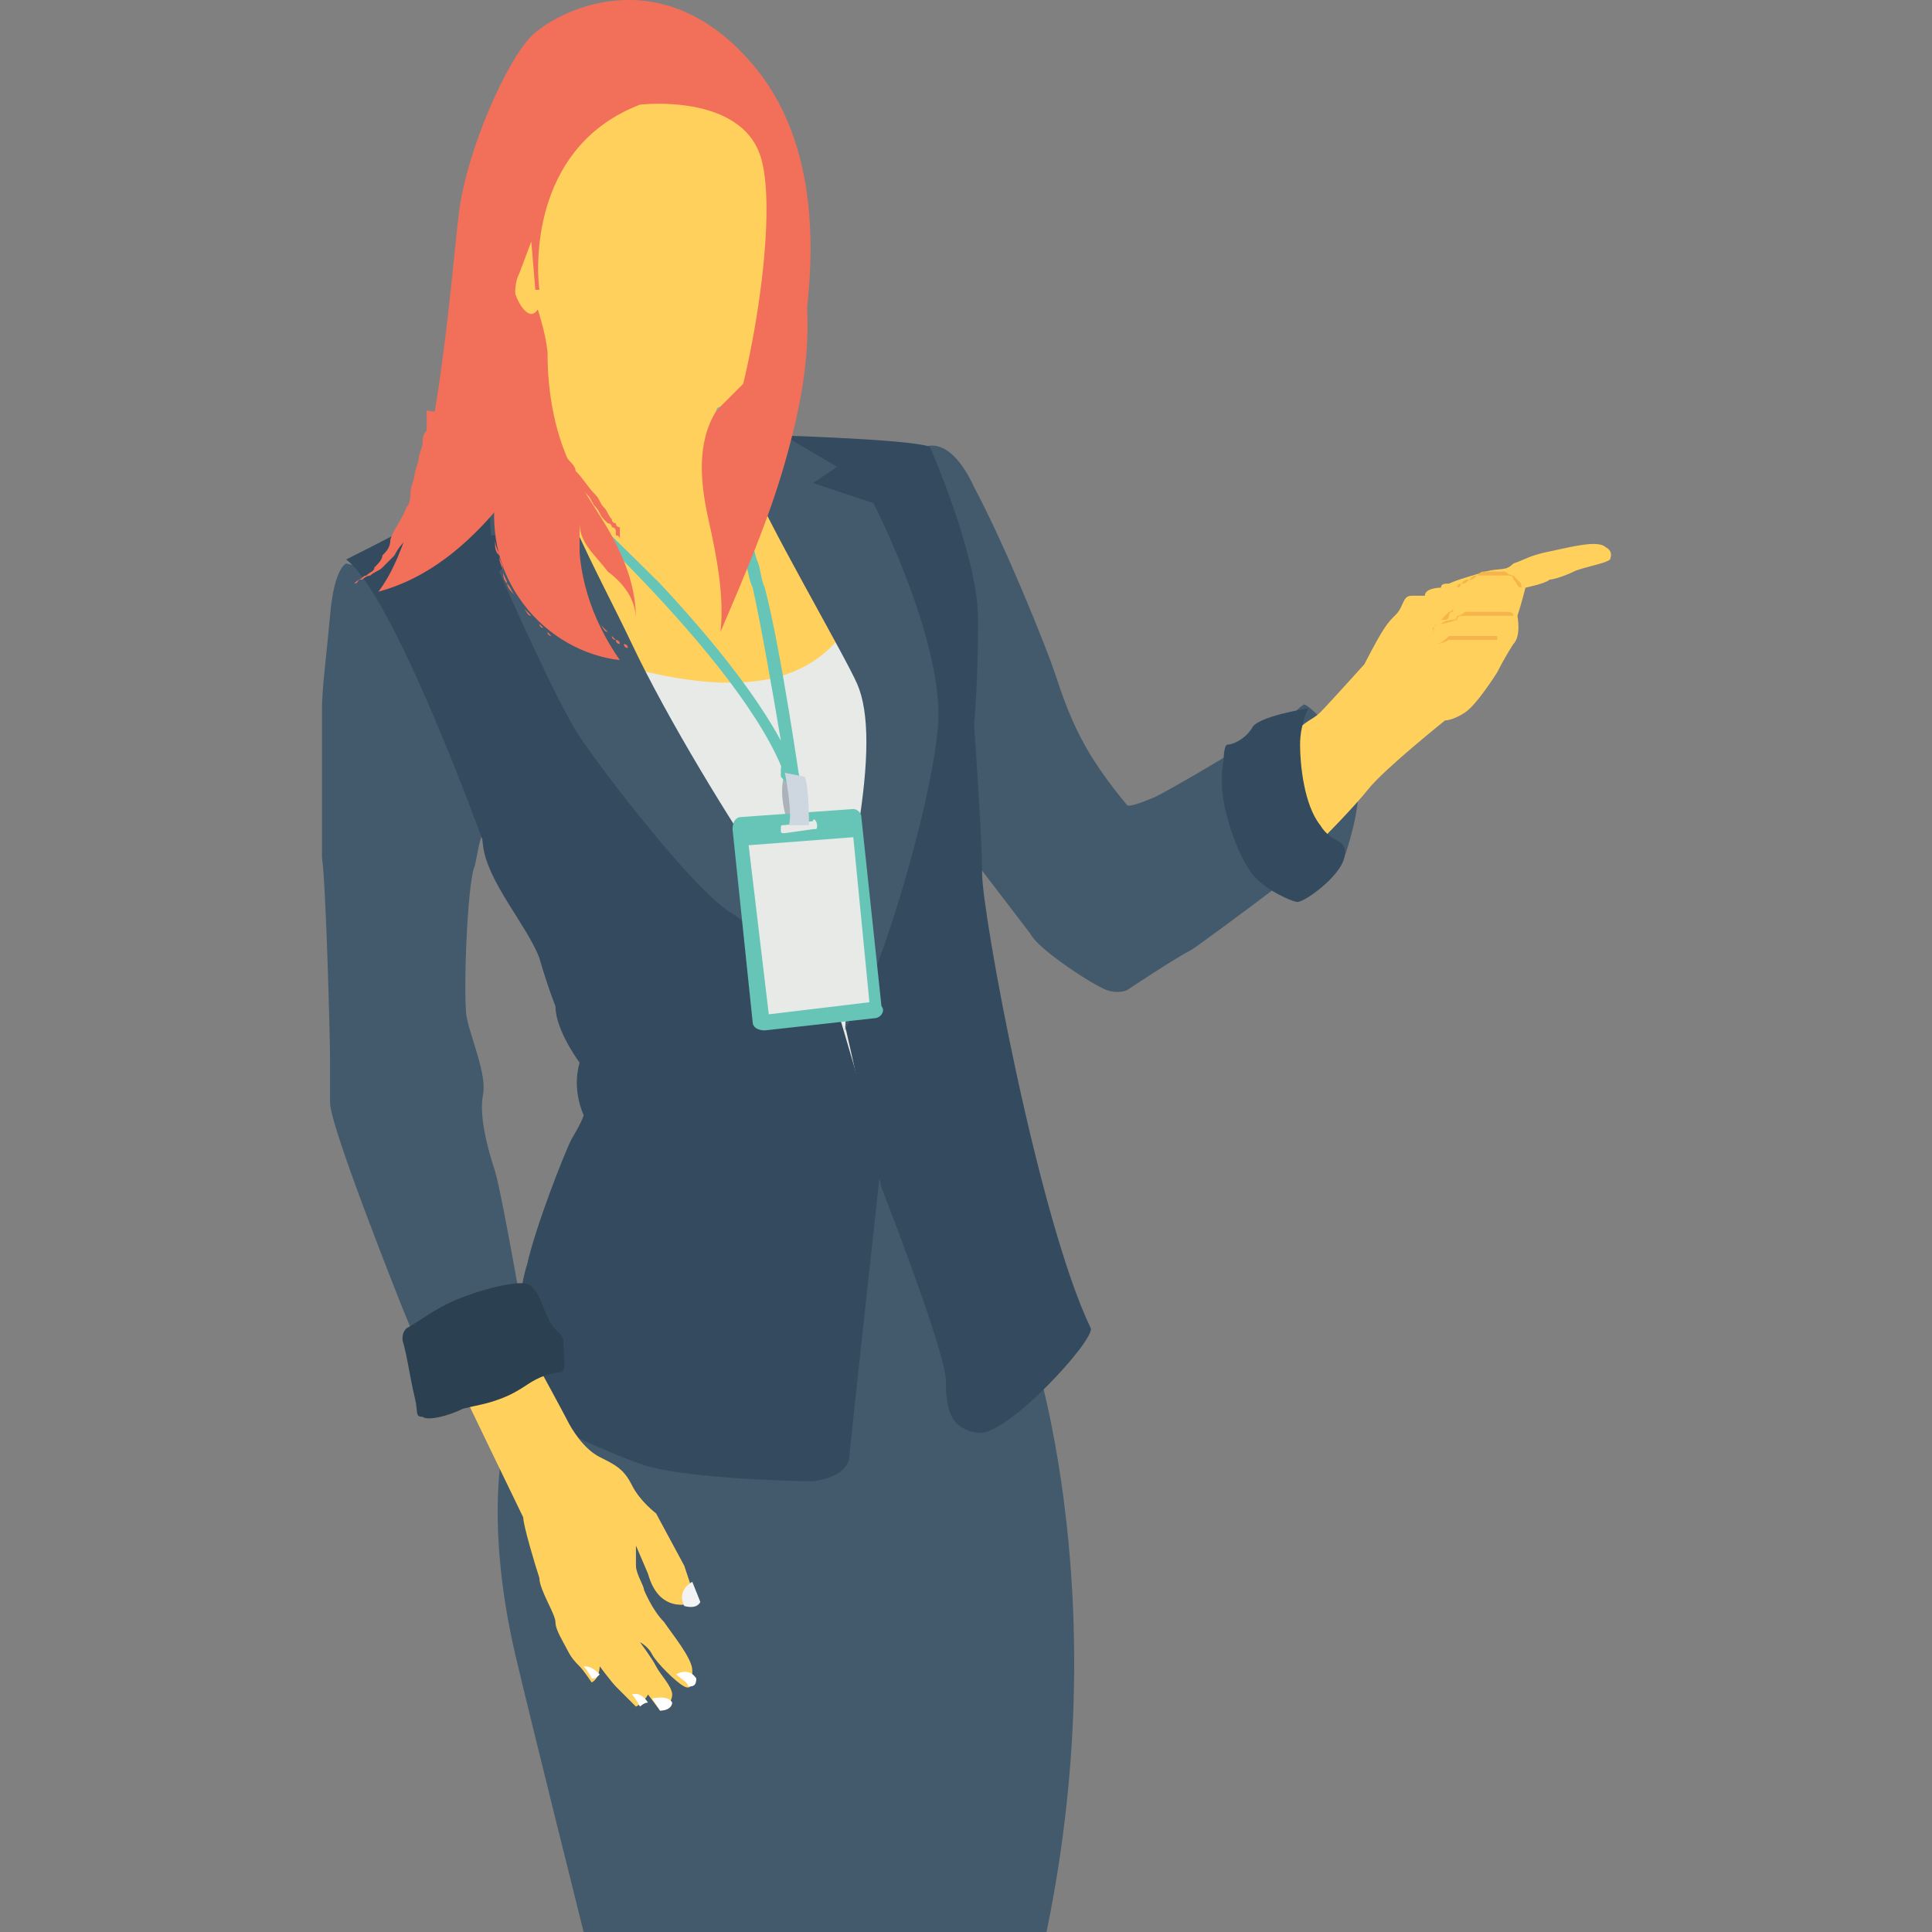 <?xml version="1.0" encoding="utf-8"?>
<!-- Generator: Adobe Illustrator 18.0.0, SVG Export Plug-In . SVG Version: 6.00 Build 0)  -->
<!DOCTYPE svg PUBLIC "-//W3C//DTD SVG 1.1//EN" "http://www.w3.org/Graphics/SVG/1.1/DTD/svg11.dtd">
<svg version="1.1" id="Layer_1" xmlns="http://www.w3.org/2000/svg" xmlns:xlink="http://www.w3.org/1999/xlink" x="0px" y="0px"
	 viewBox="0 0 48 48" enable-background="new 0 0 48 48" xml:space="preserve">
<rect x="0" y="0" width="48" height="48" fill="#808080" stroke="none"/>
<g>
	<g>
		<g>
			<g>
				<path fill="#425A6B" d="M25.5,33c0,0,2.3,6.3,0.5,15H14.5c0,0-1.3-5.2-1.7-6.9c-0.4-1.7-1.3-6.8,1.8-8.7
					c3.2-1.9,5.9-3.3,5.9-3.3S24.8,26.9,25.5,33z"/>
			</g>
		</g>
		<g>
			<g>
				<g>
					<path fill="#425A6B" d="M33.1,21.7l0.3-0.4c0,0,0.5-1.4,0.3-2c-0.2-0.6-0.2-0.6-0.2-0.6s-0.8-1.1-1.1-1.2
						c-0.3,0.2-0.4,0.4-0.5,0.7c0,0-0.4-0.8-0.4,0.4S33.1,21.7,33.1,21.7z"/>
				</g>
			</g>
			<g>
				<g>
					<g>
						<g>
							<path fill="#FFD15C" d="M35.8,14.6c0-0.1,0.1-0.1,0.2-0.1c0.2-0.1,0.6-0.2,0.9-0.3c0.4-0.1,0.5,0,0.7-0.2
								c0.3-0.1,0.4-0.2,0.9-0.3c0.5-0.1,1.2-0.3,1.4-0.1c0.2,0.1,0.1,0.3,0.1,0.3c-0.1,0.1-0.7,0.2-0.9,0.3
								c-0.2,0.1-0.5,0.2-0.6,0.2c-0.1,0.1-0.6,0.2-0.6,0.2s-0.1,0.4-0.2,0.7c0,0,0.1,0.5-0.1,0.7c0,0-0.2,0.3-0.4,0.7
								c0,0-0.5,0.8-0.8,1c-0.3,0.2-0.5,0.2-0.5,0.2s-1.5,1.2-1.9,1.7c-0.4,0.5-1.2,1.3-1.2,1.3l-0.6-1c0,0-0.3-1.2-0.1-1.6
								c0.3-0.4,0.5-0.4,0.7-0.6c0.2-0.2,1.1-1.2,1.1-1.2s0.3-0.6,0.5-0.9c0.2-0.3,0.3-0.3,0.4-0.5c0.1-0.2,0.1-0.3,0.3-0.3
								c0.2,0,0.2,0,0.3,0C35.4,14.6,35.8,14.6,35.8,14.6L35.8,14.6z"/>
						</g>
					</g>
					<g>
						<g>
							<path fill="#F5B54C" d="M37.8,14.6C37.8,14.6,37.8,14.6,37.8,14.6c0-0.1,0-0.1-0.1-0.2c0,0-0.1-0.1-0.1-0.1
								c0,0-0.1,0-0.2-0.1c0,0,0,0,0,0c0,0,0,0,0,0c0,0-0.1,0-0.1,0c-0.1,0-0.1,0-0.2,0c-0.1,0-0.1,0-0.2,0c-0.1,0-0.1,0-0.2,0.1
								c-0.1,0-0.1,0-0.2,0.1c-0.1,0-0.1,0-0.2,0.1c-0.1,0-0.1,0.1-0.1,0.1c0,0,0,0,0,0c0,0,0,0,0,0c0,0,0,0,0,0c0,0,0.1,0,0.1-0.1
								c0.1,0,0.1,0,0.2-0.1c0.1,0,0.1,0,0.2-0.1c0.1,0,0.1,0,0.2,0c0.1,0,0.1,0,0.2,0c0.1,0,0.1,0,0.2,0c0,0,0.1,0,0.1,0
								c0,0,0,0,0,0c0,0,0,0,0,0c0.1,0,0.1,0,0.1,0c0,0,0.1,0,0.1,0.1C37.7,14.5,37.7,14.6,37.8,14.6C37.8,14.6,37.8,14.6,37.8,14.6
								C37.8,14.7,37.8,14.7,37.8,14.6C37.8,14.7,37.8,14.7,37.8,14.6z"/>
						</g>
					</g>
					<g>
						<g>
							<g>
								<g>
									<path fill="#F5B54C" d="M35.6,15.4C35.6,15.4,35.6,15.4,35.6,15.4c0.1,0,0.1,0,0.1,0c0,0,0.1,0,0.1,0c0,0,0.1,0,0.1,0
										c0,0,0.1,0,0.1-0.1c0,0,0-0.1,0.1-0.1c0,0,0-0.1,0-0.1c0,0,0-0.1,0-0.1c0,0,0-0.1,0-0.1c0,0,0,0,0,0l0,0l0,0c0,0,0,0,0,0
										l0,0l0,0l0,0l0,0c0,0,0,0,0,0c0,0,0,0,0,0c0,0-0.1,0-0.1,0c-0.1,0-0.1,0-0.2,0c0,0-0.1,0-0.1,0s0,0,0.1,0c0,0,0.1,0,0.2,0
										c0,0,0.1,0,0.1,0c0,0,0,0,0,0c0,0,0,0,0,0l0,0l0,0l0,0l0,0l0,0l0,0l0,0c0,0,0,0,0,0c0,0,0,0.1,0,0.1c0,0,0,0.1,0,0.1
										c0,0,0,0.1-0.1,0.1c0,0-0.1,0.1-0.1,0.1c0,0-0.1,0.1-0.1,0.1c0,0-0.1,0-0.1,0C35.8,15.4,35.7,15.4,35.6,15.4
										C35.6,15.4,35.6,15.4,35.6,15.4z"/>
								</g>
							</g>
							<g>
								<g>
									<path fill="#F5B54C" d="M35.7,15.5C35.7,15.5,35.7,15.5,35.7,15.5C35.7,15.5,35.7,15.5,35.7,15.5c-0.1,0.1-0.1,0.1-0.1,0.1
										c0,0,0,0,0,0c0,0,0,0,0,0c0,0,0,0,0,0c0,0,0,0,0,0c0,0,0,0,0,0c0,0,0,0,0,0c0,0,0,0,0,0c0,0,0,0.1,0,0.1c0,0,0,0.1,0,0.1
										c0,0,0,0,0,0c0,0,0,0,0,0c0,0,0,0,0,0l0,0c0,0,0,0,0,0l0,0.1c0,0,0,0,0,0c0,0,0,0,0,0c0,0,0,0-0.1,0c0,0,0,0,0,0
										c0,0,0,0,0,0c0,0,0,0,0,0c0,0,0,0,0,0c0,0,0,0,0,0l0,0c0,0,0,0,0,0l0,0c0,0,0,0,0,0c0,0,0,0,0,0c0,0,0,0,0,0c0,0,0,0,0,0
										c0,0,0,0,0,0.1c0,0,0,0,0,0c0,0,0,0,0,0l0,0c0,0,0,0,0.1,0c0,0,0.1,0,0.1,0c0,0,0.1,0,0.1,0l0,0c0,0,0,0,0,0c0,0,0,0,0,0
										c0,0,0,0,0,0l0,0c0,0,0,0,0,0c0,0,0,0,0,0c0,0,0,0,0,0c0,0,0,0,0,0l0,0l0,0l0,0c0,0,0.1,0,0.1,0c0,0,0.1,0,0.1,0
										c0,0,0.1,0,0.1,0c0,0,0,0,0.1,0c0,0,0,0,0.1,0c0,0,0,0-0.1,0c0,0,0,0-0.1,0c0,0-0.1,0-0.1,0c-0.1,0-0.2,0-0.2,0l0,0l0,0
										c0,0,0,0,0,0c0,0,0,0,0,0c0,0,0,0,0,0c0,0,0,0,0,0l0,0c0,0,0,0,0,0c0,0,0,0,0,0c0,0,0,0,0,0l0,0c0,0-0.1,0-0.1,0
										c0,0-0.1,0-0.1,0c0,0-0.1,0-0.1,0l0,0l0,0c0,0,0,0,0,0c0,0,0,0,0,0c0,0,0-0.1,0-0.1c0,0,0,0,0,0c0,0,0,0,0,0c0,0,0,0,0,0
										c0,0,0,0,0,0l0,0c0,0,0,0,0,0l0,0c0,0,0,0,0,0c0,0,0,0,0,0c0,0,0,0,0,0c0,0,0,0,0,0c0,0,0,0,0,0c0,0,0.1,0,0.1,0
										c0,0,0,0,0,0c0,0,0,0,0,0l0,0.1c0,0,0,0,0,0l0,0c0,0,0,0,0,0c0,0,0,0,0,0c0,0,0,0,0,0c0,0,0-0.1,0-0.1c0,0,0-0.1,0-0.1
										c0,0,0,0,0,0c0,0,0,0,0,0c0,0,0,0,0,0c0,0,0,0,0,0c0,0,0,0,0,0c0,0,0,0,0,0C35.6,15.5,35.7,15.5,35.7,15.5z"/>
								</g>
							</g>
						</g>
						<g>
							<g>
								<path fill="#F5B54C" d="M35.8,15.5c0,0,0.1-0.1,0.3-0.1c0,0,0.1,0,0.1-0.1c0,0,0.1,0,0.2-0.1c0.1,0,0.1,0,0.2,0
									c0.1,0,0.1,0,0.2,0c0.1,0,0.1,0,0.2,0c0,0,0,0,0,0c0,0,0,0,0,0c0,0,0.1,0,0.1,0c0.1,0,0.2,0,0.3,0c0.1,0,0.2,0,0.2,0.1
									c0,0,0,0,0,0c0,0,0,0,0,0c0,0,0,0,0,0s0,0,0,0c0,0,0,0,0,0c0,0,0,0,0,0c0,0-0.1,0-0.2,0c-0.1,0-0.2,0-0.3,0c0,0-0.1,0-0.1,0
									c0,0,0,0,0,0c0,0,0,0,0,0c-0.1,0-0.1,0-0.2,0c-0.1,0-0.1,0-0.2,0c-0.1,0-0.1,0-0.2,0c-0.1,0-0.1,0-0.1,0c0,0-0.1,0-0.1,0.1
									C35.9,15.5,35.8,15.5,35.8,15.5z"/>
							</g>
						</g>
						<g>
							<g>
								<path fill="#F5B54C" d="M35.7,16c0,0,0.1,0,0.3-0.1c0,0,0,0,0.1,0c0,0,0,0,0.1,0c0.1,0,0.1,0,0.2,0c0.1,0,0.1,0,0.2,0
									c0.1,0,0.1,0,0.2,0c0.1,0,0.2,0,0.3,0c0,0,0.1,0,0.1,0c0,0,0,0,0,0l0,0l0,0l0,0l0,0l0,0l0,0c0,0,0,0,0,0c0,0.1,0,0.1,0,0.1
									c0,0.1,0,0.2,0,0.2c0,0.1,0,0.1,0,0.1s0,0,0-0.1c0,0,0-0.1,0-0.2c0,0,0,0,0-0.1c0,0,0,0,0-0.1c0,0,0,0,0,0l0,0l0,0l0,0
									c0,0,0,0,0,0l0,0l0,0c0,0,0,0,0,0c0,0,0,0-0.1,0c-0.1,0-0.1,0-0.2,0c-0.1,0-0.1,0-0.2,0c-0.1,0-0.1,0-0.2,0
									c-0.1,0-0.1,0-0.2,0c-0.1,0-0.1,0-0.1,0c0,0,0,0-0.1,0c0,0,0,0-0.1,0C35.8,16,35.7,16,35.7,16z"/>
							</g>
						</g>
					</g>
				</g>
				<g>
					<g>
						<path fill="#425A6B" d="M32.1,20.6c-0.3-0.4-0.6-0.8-0.8-1.3c-0.1-0.3-0.2-0.6-0.2-0.9c-0.8,0.5-2,1.2-2.4,1.4
							c-0.7,0.3-0.7,0.2-0.7,0.2s-0.6-0.7-1-1.4c-0.4-0.7-0.6-1.3-0.8-1.9c-0.2-0.6-1.2-3.1-2-4.6c-0.6-1.3-1.2-1-1.2-1L22.5,12
							l0.9,5.9l0.9,3.6l1.3,1.7c0.2,0.4,1.6,1.3,1.9,1.4c0.3,0.1,0.5,0,0.5,0s1.2-0.8,1.6-1c0.3-0.2,2.2-1.6,3.2-2.4
							C32.6,21,32.3,20.8,32.1,20.6z"/>
					</g>
				</g>
			</g>
			<g>
				<g>
					<path fill="#344A5E" d="M30.4,18.9c0,0-0.1,0.4,0,1c0.1,0.6,0.4,1.4,0.7,1.8c0.3,0.4,1,0.7,1.1,0.7c0.1,0.1,1.1-0.6,1.2-1.1
						c0.1-0.5-0.3-0.3-0.6-0.8c-0.4-0.5-0.5-1.5-0.5-2c0-0.5,0.2-0.9,0.2-0.9s-1.3,0.2-1.4,0.5c-0.2,0.3-0.5,0.4-0.6,0.4
						C30.4,18.5,30.4,18.9,30.4,18.9z"/>
				</g>
			</g>
		</g>
		<g>
			<g>
				<ellipse fill="#F26F5A" cx="15.8" cy="9.6" rx="3.7" ry="5.1"/>
			</g>
		</g>
		<g>
			<g>
				<path fill="#FFD15C" d="M13.2,7.2c0,0,0.4,1.1,0.4,1.6c0,0.5,0,1.3-0.1,1.7c-0.1,0.4-0.2,0.6-0.2,0.6l1.7,5.8l5.2,7.4l0.9,1.2
					l1.1-3.9c0,0,0.5-5.2-0.2-6.6c-0.8-1.4-2.7-3.8-2.7-3.8l-1.4-0.6c0,0,0-0.2,0-0.3c0,0,1.5-1.4,1.6-4.2s-0.1-3.2-0.7-3.4
					c-0.7-0.2-2.3-0.7-3.4-0.1C14.2,3,12.9,4.8,13.2,7.2z"/>
			</g>
		</g>
		<g>
			<g>
				<path fill="#E8EAE8" d="M22.9,17.9l-1,9.6l-2.8-0.8L14,16.1c3,1,5.8,1.5,7.1-0.6L22.9,17.9z"/>
			</g>
		</g>
		<g>
			<g>
				<path fill="#ACB2BA" d="M19.6,20.5c0,0-0.3-0.7-0.1-1.3l0.4,0.5C19.8,19.7,19.8,20.5,19.6,20.5z"/>
			</g>
		</g>
		<g>
			<g>
				<g>
					<path fill="#67C5B8" d="M19.7,19.7c-0.1,0-0.1,0-0.1-0.1c-0.7-2.8-6.2-7.7-6.3-7.7c-0.1,0-0.1-0.1,0-0.2c0-0.1,0.1-0.1,0.2,0
						c0,0,1.4,1.3,2.9,2.8c1.4,1.5,2.4,2.8,3,3.9c-0.2-1.2-0.5-2.9-0.7-3.8c-0.1-0.2-0.1-0.4-0.2-0.7c-0.4-1.5-0.8-3.1-0.7-3.7
						c0-0.1,0.1-0.1,0.2-0.1c0.1,0,0.1,0.1,0.1,0.2c-0.1,0.5,0.3,2.2,0.7,3.6c0.1,0.2,0.1,0.5,0.2,0.7c0.4,1.5,0.9,5,0.9,5
						C19.9,19.6,19.8,19.6,19.7,19.7C19.7,19.7,19.7,19.7,19.7,19.7z"/>
				</g>
			</g>
		</g>
		<g>
			<g>
				<path fill="#FFD15C" d="M13.5,6.7c0.1,0.6-0.1,1.1-0.3,1.1c-0.2,0-0.5-0.5-0.5-1.1c-0.1-0.6,0.1-1.1,0.3-1.1
					C13.2,5.7,13.5,6.1,13.5,6.7z"/>
			</g>
		</g>
		<g>
			<g>
				<path fill="#425A6B" d="M10.3,14.4L8.6,14c0,0-0.3,0.1-0.4,1.3C8.1,16.4,8,17.1,8,17.6C8,18,8,20.6,8,21.3
					c0.1,0.7,0.2,4.5,0.2,5c0,0.5,0,0.5,0,1.1c0,0.6,1.8,5.1,1.8,5.1l0.7,1.7l2.4-0.9c0,0-0.6-3.5-0.8-4.2c-0.2-0.6-0.4-1.4-0.3-1.9
					c0.1-0.5-0.3-1.4-0.4-1.9c-0.1-0.4,0-3.4,0.2-3.8c0.1-0.5,0.1-0.5,0.1-0.5l1-3.6L10.3,14.4z"/>
			</g>
		</g>
		<g>
			<g>
				<path fill="#344A5E" d="M21.9,28.8c0,0-0.8,7.3-0.8,7.4c0,0.1-0.1,0.5-0.9,0.6c-0.8,0-3.3-0.1-4.2-0.4c-0.9-0.3-2.9-1.2-3.3-1.7
					c0,0,0.1-2.4,0.4-3.3c0.2-0.9,0.9-2.7,1.1-3.1c0.3-0.5,0.3-0.6,0.3-0.6s-0.3-0.6-0.1-1.3c0,0-0.6-0.8-0.6-1.4
					c0,0-0.2-0.5-0.4-1.2C13.1,23,12.1,21.9,12,21c-0.1-0.8,0-0.1,0-0.1s-2.2-6.1-3.4-7c0,0,2.4-1.2,2.8-1.5c0.3-0.4,1.2-1,1.2-1
					l1.3,2.8l3.4,6.1l2.6,3.1l1,2L21.9,28.8z"/>
			</g>
		</g>
		<g>
			<g>
				<path fill="#FFD15C" d="M13.4,34c0,0,0.6,1.1,0.7,1.3c0.1,0.2,0.4,0.7,0.8,0.9c0.4,0.2,0.6,0.3,0.8,0.7c0.2,0.4,0.6,0.7,0.6,0.7
					l0.7,1.3l0.3,0.9c0,0-0.9,0.4-1.2-0.7l-0.3-0.7c0,0,0,0.3,0,0.5c0,0.2,0.2,0.5,0.2,0.6c0,0,0.2,0.5,0.5,0.8
					c0.2,0.3,0.7,0.9,0.7,1.2c0,0.3,0,0.5-0.2,0.4c-0.2-0.1-0.7-0.6-0.8-0.8c-0.1-0.2-0.3-0.3-0.3-0.3s0.3,0.4,0.4,0.6
					c0.1,0.2,0.4,0.5,0.4,0.7c0,0.2-0.2,0.4-0.3,0.4l-0.3-0.4c0,0-0.1,0.2-0.3,0.3c0,0-0.4-0.4-0.5-0.5c-0.1-0.1-0.4-0.5-0.4-0.5
					s0,0.3-0.2,0.4c0,0-0.2-0.3-0.3-0.4c-0.1-0.1-0.2-0.2-0.3-0.4c-0.1-0.2-0.3-0.5-0.3-0.7c0-0.2-0.4-0.8-0.4-1.1
					c-0.1-0.3-0.4-1.3-0.4-1.5c-0.1-0.2-1.4-2.9-1.4-2.9L13.4,34L13.4,34z"/>
			</g>
		</g>
		<g>
			<g>
				<path fill="#344A5E" d="M23.1,11.1c0,0,1.2,2.7,1.2,4.3c0,1.6-0.1,2.6-0.1,2.6s0.2,2.8,0.2,3.7c0,1,1.4,8.6,2.7,11.3
					c0.1,0.3-2.1,2.7-2.8,2.6c-0.7-0.1-0.8-0.6-0.8-1.3c0-0.7-1.6-4.8-1.6-4.8L21,25.5c0,0,1.7-7.4,1-9.1c-0.7-1.7-3.2-5.6-3.2-5.6
					S22.6,10.9,23.1,11.1z"/>
			</g>
		</g>
		<g>
			<g>
				<path fill="#425A6B" d="M18.6,10.3l2.2,1.3L20.2,12l1.5,0.5c0,0,1.8,3.5,1.6,5.6c-0.2,2.1-1.4,5.8-1.7,6.3
					c-0.3,0.5-0.6,1.2-0.6,1.2s0.1-3.1,0.3-4.9c0.3-1.8,0.3-3,0-3.7c-0.3-0.7-2.4-4.3-2.6-5c-0.2-0.7-0.9-1.5-0.9-1.5L18.6,10.3z"/>
			</g>
		</g>
		<g>
			<g>
				<path fill="#425A6B" d="M12.1,11.9l0.1,1.4h1.3l-1.1,0.9c0,0,1.4,3.2,2,4.1c0.6,0.9,2.9,3.9,3.8,4.4c0.9,0.6,2.9,2.7,2.9,2.7
					s-1-2.3-2-3.6c-0.9-1.3-2.5-3.9-3.4-5.8c-0.9-1.9-2.2-4.1-2.1-5.5L12.1,11.9z"/>
			</g>
		</g>
		<g>
			<g>
				<path fill="#2B4151" d="M10,33.3c0-0.1,0-0.2,0.1-0.3c0.2-0.1,0.6-0.4,1-0.6c0.6-0.3,1.7-0.6,2-0.5c0.3,0.1,0.4,0.7,0.6,1
					c0.2,0.3,0.3,0.2,0.3,0.5c0,0.3,0.1,0.7-0.1,0.7c-0.2,0-0.5,0.1-0.8,0.3c-0.3,0.2-0.5,0.3-0.8,0.4c-0.3,0.1-0.4,0.1-0.8,0.2
					c-0.4,0.2-0.9,0.3-1,0.2c-0.2,0-0.1-0.1-0.2-0.5C10.2,34.3,10.1,33.6,10,33.3z"/>
			</g>
		</g>
		<g>
			<g>
				<path fill="#F3F3F3" d="M17.2,39.3c0,0-0.4,0.2-0.2,0.6c0,0,0.3,0.1,0.4-0.1L17.2,39.3z"/>
			</g>
		</g>
		<g>
			<g>
				<path fill="#FFFFFF" d="M17.3,41.7c-0.2-0.3-0.5-0.1-0.5-0.1c0.1,0.1,0.3,0.2,0.3,0.3C17.2,41.9,17.3,41.9,17.3,41.7z"/>
			</g>
			<g>
				<path fill="#FFFFFF" d="M16.7,42.3c-0.1-0.2-0.5-0.1-0.5-0.1l0,0l0.2,0.3C16.6,42.5,16.7,42.4,16.7,42.3z"/>
			</g>
			<g>
				<path fill="#FFFFFF" d="M16.1,42.3c-0.2-0.3-0.4-0.2-0.4-0.2l0,0c0.1,0.1,0.2,0.3,0.2,0.3C15.9,42.4,16,42.3,16.1,42.3z"/>
			</g>
			<g>
				<path fill="#FFFFFF" d="M14.5,41.4c0.1,0.1,0.2,0.3,0.2,0.3c0.1,0,0.1,0,0.2-0.1C14.7,41.4,14.6,41.4,14.5,41.4z"/>
			</g>
		</g>
		<g>
			<g>
				<path fill="#F26F5A" d="M13.4,11.2c0-1.2-0.9-3.7-0.5-4.4C13.2,6,13.2,6,13.2,6l0.1,1.2l0.1,0c-0.1-0.8-0.1-3.6,2.5-4.6
					c0,0,2.5-0.3,3,1.3c0.5,1.6-0.4,6.5-1.2,7.9c0,0,0.8-0.7,1.1-1.3c0,0-0.3,1.3-0.8,2.6c0,0,1.4-1.4,1.7-3.3
					c0.2-1.2,1.3-5.5-1-8.2s-4.9-1.3-5.5-0.7c-0.6,0.6-1.6,2.8-1.8,4.4c-0.2,1.6-0.6,7.6-2,9.4C10.9,14.3,12.2,13.1,13.4,11.2z"/>
			</g>
		</g>
		<g>
			<g>
				<path fill="#F26F5A" d="M13.6,8.7c0,1.1,0.2,2.2,0.7,3.1c0.3,0.6,0.7,1.1,1,1.7c0.3,0.6,0.5,1.2,0.5,1.9c0-0.5-0.3-0.9-0.7-1.2
					c-0.3-0.4-0.7-0.7-0.7-1.2c-0.1,1.2,0.3,2.4,1,3.4c-0.9-0.1-1.8-0.6-2.4-1.4c-0.6-0.8-0.8-1.7-0.7-2.7c0.1-1,0.7-1.9,0.7-2.8"/>
			</g>
		</g>
		<g>
			<g>
				<path fill="#F26F5A" d="M13.5,10.1C13.5,10.1,13.6,10.1,13.5,10.1c0,0.1,0,0.1,0,0.1c0,0,0,0,0,0c0,0,0,0,0,0c0,0,0,0.1,0,0.1
					c0,0,0,0.1,0,0.1c0,0,0,0.1,0,0.1c0,0,0,0.1,0,0.1c0,0,0,0.1,0.1,0.1c0,0,0,0.1,0.1,0.1c0,0.1,0.1,0.2,0.2,0.3
					c0.1,0.1,0.1,0.2,0.2,0.3c0.1,0.1,0.2,0.2,0.2,0.3c0.2,0.2,0.3,0.4,0.5,0.6c0.1,0.1,0.1,0.2,0.2,0.3c0.1,0.1,0.1,0.2,0.2,0.3
					c0,0,0,0.1,0.1,0.1c0,0,0,0.1,0.1,0.1c0,0,0,0.1,0,0.1c0,0,0,0.1,0,0.1c0,0.1,0,0.1,0,0.1c0,0,0,0,0,0s0,0,0,0
					c0,0,0-0.1-0.1-0.1c0,0,0-0.1,0-0.1c0,0,0-0.1-0.1-0.1c0,0,0-0.1-0.1-0.1c0,0-0.1-0.1-0.1-0.1c-0.1-0.1-0.1-0.2-0.2-0.3
					c-0.1-0.1-0.1-0.2-0.2-0.3c-0.2-0.2-0.3-0.4-0.5-0.6c-0.1-0.1-0.2-0.2-0.3-0.3c-0.1-0.1-0.2-0.2-0.2-0.3
					c-0.1-0.1-0.1-0.2-0.2-0.3c0,0-0.1-0.1-0.1-0.1c0,0,0-0.1-0.1-0.1c0,0,0-0.1-0.1-0.1c0,0,0-0.1,0-0.1c0,0,0-0.1,0-0.1
					c0,0,0-0.1,0-0.1c0,0,0,0,0,0c0,0,0,0,0,0c0,0,0,0,0-0.1c0,0,0,0,0,0L13.5,10.1z"/>
			</g>
		</g>
		<g>
			<g>
				<path fill="#F26F5A" d="M12.3,12.3C12.3,12.3,12.3,12.3,12.3,12.3c0,0.1,0,0.1,0,0.2c0,0,0,0.1,0,0.1c0,0,0,0.1,0,0.1
					c0,0,0,0.1,0,0.1c0,0,0,0.1,0,0.1c0,0.1,0,0.2,0,0.3c0,0.1,0,0.2,0,0.3c0,0.1,0,0.2,0.1,0.3c0,0.1,0.1,0.2,0.1,0.4
					c0,0.1,0.1,0.2,0.1,0.3c0,0.1,0.1,0.2,0.2,0.3c0.1,0.1,0.1,0.2,0.2,0.3c0.1,0.1,0.1,0.2,0.2,0.2c0,0,0.1,0.1,0.1,0.1
					c0,0,0.1,0.1,0.1,0.1c0,0,0,0.1,0.1,0.1c0,0,0,0,0.1,0.1c0,0,0.1,0.1,0.1,0.1c0,0,0,0,0,0s0,0,0,0c0,0-0.1,0-0.1-0.1
					c0,0,0,0-0.1-0.1c0,0,0,0-0.1-0.1c0,0-0.1-0.1-0.1-0.1c0,0-0.1-0.1-0.1-0.1c-0.1-0.1-0.1-0.1-0.2-0.2c-0.1-0.1-0.1-0.2-0.2-0.3
					c-0.1-0.1-0.1-0.2-0.2-0.3c-0.1-0.1-0.1-0.2-0.1-0.3c0-0.1-0.1-0.2-0.1-0.4c0-0.1-0.1-0.2-0.1-0.4c0-0.1,0-0.2,0-0.3
					c0-0.1,0-0.2,0-0.3c0,0,0-0.1,0-0.1c0,0,0-0.1,0-0.1c0,0,0-0.1,0-0.1c0,0,0-0.1,0-0.1c0-0.1,0-0.1,0-0.1c0,0,0,0,0,0L12.3,12.3z
					"/>
			</g>
		</g>
		<g>
			<g>
				<path fill="#F26F5A" d="M14.4,12.7c0,0,0,0.1,0,0.2c0,0.1,0,0.3,0,0.4c0,0.1,0,0.2,0,0.3c0,0.1,0,0.2,0,0.3c0,0.1,0,0.2,0,0.3
					c0,0.1,0,0.2,0.1,0.3c0,0,0,0.1,0,0.1c0,0,0,0.1,0,0.1c0,0,0,0.1,0,0.1c0,0,0,0.1,0,0.1c0,0.1,0.1,0.2,0.2,0.3
					c0.1,0.1,0.1,0.2,0.2,0.3c0.1,0.1,0.1,0.2,0.2,0.2c0,0,0.1,0.1,0.1,0.1c0,0,0.1,0.1,0.1,0.1c0,0,0.1,0,0.1,0.1c0,0,0.1,0,0.1,0
					c0,0,0.1,0,0.1,0.1c0,0,0,0,0,0s0,0,0,0c0,0-0.1,0-0.1-0.1c0,0,0,0-0.1,0c0,0-0.1,0-0.1-0.1c0,0-0.1,0-0.1-0.1
					c0,0-0.1-0.1-0.1-0.1c-0.1-0.1-0.1-0.1-0.2-0.2c-0.1-0.1-0.1-0.2-0.2-0.3c-0.1-0.1-0.1-0.2-0.2-0.3c0,0,0-0.1,0-0.1
					c0,0,0-0.1,0-0.1c0,0,0-0.1,0-0.1c0,0,0-0.1,0-0.1c0-0.1-0.1-0.2-0.1-0.4c0-0.1-0.1-0.2-0.1-0.3c0-0.1,0-0.2,0-0.3
					c0-0.1,0-0.2,0-0.3c0-0.2,0-0.3,0-0.4c0-0.1,0-0.2,0-0.2L14.4,12.7z"/>
			</g>
		</g>
		<g>
			<g>
				<path fill="#F26F5A" d="M11.3,10.3C11.3,10.3,11.3,10.3,11.3,10.3c0,0.1,0,0.1,0,0.2c0,0.1,0,0.2-0.1,0.2c0,0.1,0,0.2-0.1,0.3
					c0,0.1-0.1,0.2-0.1,0.4c0,0.1-0.1,0.3-0.1,0.4c0,0.1-0.1,0.3-0.2,0.4c-0.1,0.1-0.1,0.3-0.2,0.4c-0.1,0.1-0.1,0.3-0.2,0.4
					c-0.1,0.1-0.1,0.3-0.2,0.4c-0.1,0.1-0.2,0.2-0.3,0.4c-0.1,0.1-0.2,0.2-0.3,0.3c-0.1,0.1-0.2,0.1-0.3,0.2c-0.1,0-0.2,0.1-0.2,0.1
					c-0.1,0-0.1,0-0.2,0.1c0,0-0.1,0-0.1,0s0,0,0.1,0c0,0,0.1,0,0.1-0.1c0.1,0,0.1-0.1,0.2-0.1c0.1-0.1,0.2-0.1,0.2-0.2
					c0.1-0.1,0.2-0.2,0.2-0.3c0.1-0.1,0.2-0.2,0.2-0.4c0.1-0.3,0.3-0.5,0.4-0.8c0.1-0.1,0.1-0.3,0.1-0.4c0-0.1,0.1-0.3,0.1-0.4
					c0-0.1,0.1-0.3,0.1-0.4c0-0.1,0.1-0.3,0.1-0.4c0-0.1,0-0.2,0.1-0.3c0-0.1,0-0.2,0-0.2c0-0.1,0-0.1,0-0.2c0,0,0-0.1,0-0.1
					L11.3,10.3z"/>
			</g>
		</g>
		<g>
			<g>
				<path fill="#F26F5A" d="M17.8,10.2c-0.5,0.8-0.4,1.8-0.2,2.7c0.2,0.9,0.4,1.9,0.3,2.8c0.6-1.4,1.2-2.8,1.6-4.2
					c0.4-1.4,0.7-2.9,0.5-4.4c-0.2,0.5-0.5,1.1-0.7,1.6"/>
			</g>
		</g>
	</g>
	<g>
		<g>
			<g>
				<g>
					<path fill="#67C5B8" d="M21.9,25l-0.5-4.7c0-0.1-0.1-0.2-0.2-0.2l-2.8,0.2c-0.1,0-0.2,0.1-0.2,0.3l0.5,4.8
						c0,0.1,0.1,0.2,0.3,0.2l2.7-0.3C21.9,25.3,22,25.1,21.9,25z M20.3,20.5c0,0.1,0,0.1-0.1,0.1l-0.7,0.1c-0.1,0-0.1,0-0.1-0.1l0,0
						c0-0.1,0-0.1,0.1-0.1l0.7-0.1C20.2,20.3,20.3,20.4,20.3,20.5L20.3,20.5z"/>
				</g>
			</g>
			<g>
				<g>
					<path fill="#E8EAE8" d="M18.6,21l0.5,4.2c0,0,0,0,0,0l0,0l2.5-0.3c0,0,0,0,0,0l-0.4-4.1L18.6,21z"/>
				</g>
			</g>
		</g>
	</g>
	<g>
		<g>
			<path fill="#67C5B8" d="M19.4,19.1l0,0.2l0.3,0.3l0.2-0.2c0,0-0.2-0.6-0.3-0.8c0-0.2-0.1-0.2-0.1-0.2L19.4,19.1z"/>
		</g>
	</g>
	<g>
		<g>
			<path fill="#CED6E0" d="M19.6,20.5c0.2,0,0.4,0,0.5,0c0,0,0-0.9-0.1-1.2l-0.5-0.1C19.5,19.2,19.7,20.2,19.6,20.5z"/>
		</g>
	</g>
</g>
</svg>
